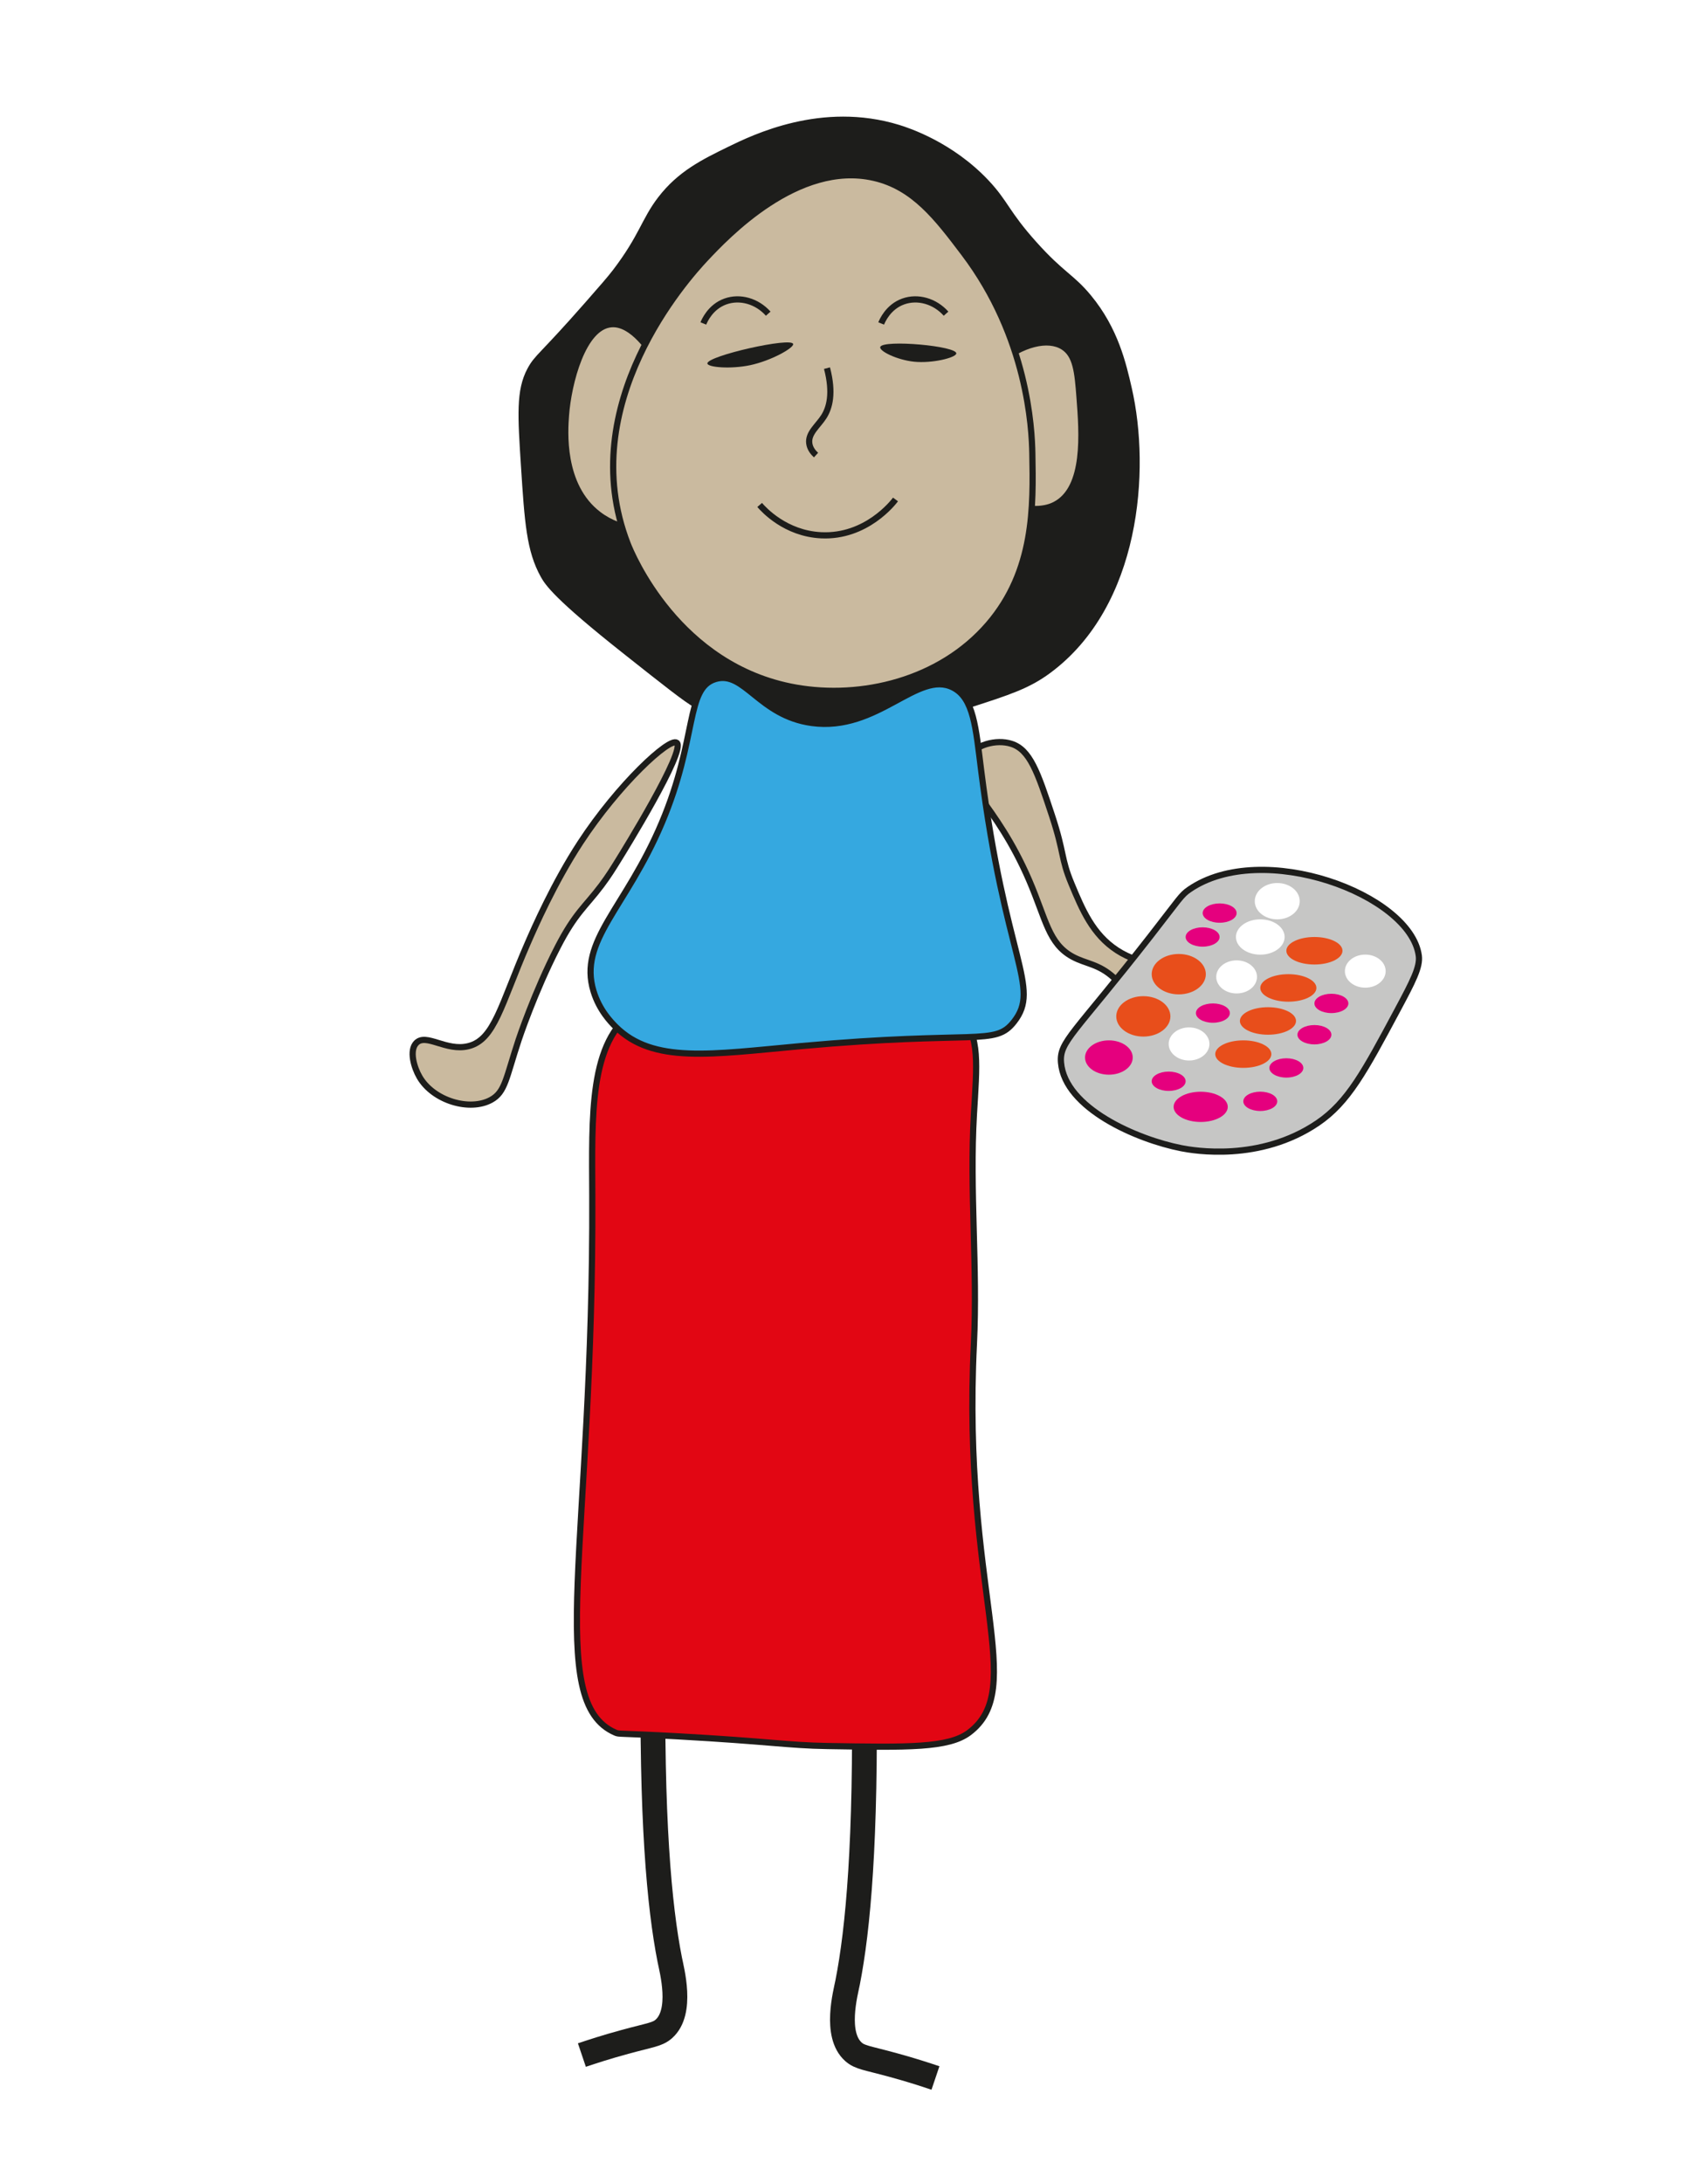<?xml version="1.0" encoding="utf-8"?>
<!-- Generator: Adobe Illustrator 23.0.2, SVG Export Plug-In . SVG Version: 6.00 Build 0)  -->
<svg version="1.1" xmlns="http://www.w3.org/2000/svg" xmlns:xlink="http://www.w3.org/1999/xlink" x="0px" y="0px"
	 viewBox="0 0 275.74 352.34" style="enable-background:new 0 0 275.74 352.34;" xml:space="preserve">
<style type="text/css">
	.st0{display:none;}
	.st1{display:inline;}
	.st2{fill:#FFFFFF;}
	.st3{fill:none;stroke:#1D1D1B;stroke-width:0.25;stroke-miterlimit:10;}
	.st4{fill:#CABA9F;stroke:#1D1D1B;stroke-width:0.25;stroke-miterlimit:10;}
	.st5{fill:#1D1D1B;stroke:#1D1D1B;stroke-width:0.25;stroke-miterlimit:10;}
	.st6{fill:#E20613;stroke:#1D1D1B;stroke-width:0.25;stroke-miterlimit:10;}
	.st7{fill:#35A8E0;stroke:#1D1D1B;stroke-width:0.25;stroke-miterlimit:10;}
	.st8{fill:#C6C6C5;stroke:#1D1D1B;stroke-width:0.25;stroke-miterlimit:10;}
	.st9{fill:#1D1D1B;}
	.st10{fill:#E5007E;}
	.st11{fill:#E84E1B;}
	.st12{display:inline;opacity:0.77;fill:#E1BF80;}
	.st13{display:inline;opacity:0.81;fill:#BBD5DE;}
	.st14{display:inline;opacity:0.85;fill:#E3F3C1;}
	.st15{display:inline;opacity:0.83;fill:#DDBDEE;}
	.st16{display:inline;opacity:0.73;fill:#A2CAA3;}
	.st17{display:inline;opacity:0.44;fill:#39B54A;stroke:#39B54A;stroke-width:8;stroke-miterlimit:10;}
	.st18{display:inline;fill:none;stroke:#0000FF;stroke-width:3;stroke-miterlimit:10;}
	.st19{display:inline;fill:none;}
	.st20{display:inline;fill:#CCCCCC;stroke:#CCCCCC;stroke-width:3;stroke-miterlimit:10;}
	.st21{display:inline;opacity:0.94;fill:#FFFF00;}
	.st22{display:inline;fill:#8CC63F;}
	.st23{fill:#63D0F7;}
	.st24{fill:#D9E021;}
	.st25{fill:#39B54A;}
	.st26{fill:#FFFF00;}
	.st27{fill:#8CC63F;}
	.st28{fill:#F4BE78;}
	.st29{display:inline;opacity:0.53;fill:#8CC63F;}
	.st30{display:inline;fill:#16905C;stroke:#009245;stroke-miterlimit:10;}
	.st31{display:inline;fill:#009245;stroke:#009245;stroke-miterlimit:10;}
	.st32{display:inline;fill:#168F54;stroke:#009245;stroke-miterlimit:10;}
	.st33{display:inline;opacity:0.99;fill:#FFFF00;}
	.st34{display:inline;fill:#A67C52;stroke:#A67C52;stroke-miterlimit:10;}
	.st35{fill:#A67C52;stroke:#A67C52;stroke-miterlimit:10;}
	.st36{fill:none;stroke:#FFFFFF;stroke-miterlimit:10;}
	.st37{fill:none;stroke:#FFFFFF;stroke-width:0.5;stroke-miterlimit:10;}
	.st38{fill:#80AD28;}
	.st39{fill:#67A32E;}
	.st40{display:inline;opacity:0.65;fill:#8CC63F;stroke:#8CC63F;stroke-miterlimit:10;}
	.st41{display:inline;opacity:0.69;}
	.st42{fill:#6FA62D;}
	.st43{fill:none;stroke:#DBDBDB;stroke-width:7;stroke-miterlimit:10;}
	.st44{display:inline;fill:none;stroke:#999999;stroke-width:7;stroke-miterlimit:10;}
	.st45{display:inline;fill:#F2F20A;stroke:#999999;stroke-width:7;stroke-miterlimit:10;}
	.st46{fill:none;stroke:#999999;stroke-width:7;stroke-miterlimit:10;}
	.st47{fill:none;stroke:#1A1A1A;stroke-width:7;stroke-miterlimit:10;}
	.st48{fill:none;stroke:#000000;stroke-width:7;stroke-miterlimit:10;}
	.st49{display:inline;fill:none;stroke:#FBB03B;stroke-width:3;stroke-miterlimit:10;}
	.st50{fill:none;stroke:#0000FF;stroke-width:7;stroke-miterlimit:10;}
	.st51{fill:#603813;}
	.st52{display:inline;fill:none;stroke:#0000FF;stroke-width:5;stroke-miterlimit:10;}
	.st53{fill:none;stroke:#0000FF;stroke-width:5;stroke-miterlimit:10;}
	.st54{display:inline;opacity:0.94;fill:#603813;}
	.st55{display:inline;fill:none;stroke:#F15A24;stroke-width:3;stroke-miterlimit:10;}
	.st56{fill:none;stroke:#FBB03B;stroke-width:3;stroke-miterlimit:10;}
	.st57{display:inline;fill:none;stroke:#D85C4C;stroke-width:6;stroke-miterlimit:10;}
	.st58{display:inline;fill:none;stroke:#40CCC8;stroke-width:6;stroke-miterlimit:10;}
	.st59{display:inline;fill:none;stroke:#1FC11F;stroke-width:6;stroke-miterlimit:10;}
	.st60{display:inline;fill:none;stroke:#1FC11F;stroke-width:4;stroke-miterlimit:10;}
	.st61{display:inline;fill:none;stroke:#9B5F10;stroke-width:6;stroke-miterlimit:10;}
	.st62{display:inline;opacity:0.47;}
	.st63{display:inline;opacity:0.45;}
	.st64{fill:#20FFFF;}
	.st65{fill:#52BE61;}
	.st66{fill:#5A3D2A;}
	.st67{fill:#928772;}
	.st68{fill:#C79924;}
	.st69{display:inline;fill:none;stroke:#000000;stroke-miterlimit:10;}
	.st70{display:inline;opacity:0.45;fill:none;stroke:#67200A;stroke-width:3;stroke-miterlimit:10;}
	.st71{display:inline;opacity:0.64;fill:none;stroke:#67200A;stroke-width:4;stroke-miterlimit:10;}
	.st72{display:inline;opacity:0.64;fill:none;stroke:#67200A;stroke-width:7;stroke-miterlimit:10;}
	.st73{display:inline;opacity:0.64;fill:none;stroke:#67200A;stroke-width:2;stroke-miterlimit:10;}
	.st74{display:inline;opacity:0.4;fill:#F2F2F2;}
	.st75{display:inline;opacity:0.39;fill:#F2F2F2;}
	.st76{display:inline;opacity:0.45;fill:#F2F2F2;stroke:#FFFFFF;stroke-width:3;stroke-miterlimit:10;}
	.st77{display:inline;opacity:0.45;fill:#F2F2F2;}
	.st78{display:inline;opacity:0.31;fill:#F2F2F2;}
	.st79{display:inline;opacity:0.48;fill:#F2F2F2;}
	.st80{display:inline;opacity:0.43;}
	.st81{fill:#F2F2F2;}
	.st82{fill:#217D47;}
	.st83{fill:#20A05D;}
	.st84{fill:#79CFD6;}
	.st85{fill:#C94248;}
	.st86{fill:#F8A13B;}
	.st87{display:inline;fill:none;stroke:#FFFF00;stroke-width:2;stroke-miterlimit:10;}
	.st88{display:inline;fill:none;stroke:#009245;stroke-width:3;stroke-miterlimit:10;}
	.st89{display:inline;fill:none;stroke:#000000;stroke-width:2;stroke-miterlimit:10;}
	.st90{display:inline;fill:none;stroke:#F4E12F;stroke-width:5;stroke-miterlimit:10;}
	.st91{fill:#F4E12F;stroke:#000000;stroke-width:2;stroke-miterlimit:10;}
	.st92{fill:#F4E12F;stroke:#000000;stroke-miterlimit:10;}
	.st93{display:inline;fill:none;stroke:#736357;stroke-width:0.75;stroke-miterlimit:10;}
	.st94{display:inline;fill:none;stroke:#736357;stroke-width:0.5;stroke-miterlimit:10;}
	.st95{fill:none;stroke:#F94B4B;stroke-width:9;stroke-miterlimit:10;}
	.st96{fill:none;stroke:#F94B4B;stroke-width:9;stroke-miterlimit:10;stroke-dasharray:1.017,1.017,1.017,1.017;}
	.st97{fill:none;stroke:#F94B4B;stroke-width:9;stroke-miterlimit:10;stroke-dasharray:5.068,5.068,5.068,5.068;}
	.st98{fill:none;stroke:#F94B4B;stroke-width:9;stroke-miterlimit:10;stroke-dasharray:5.068,5.068,5.068,5.068,5.068,5.068;}
	.st99{display:inline;fill:none;stroke:#FF0000;stroke-width:6;stroke-miterlimit:10;stroke-dasharray:5,5,5,5,5,5;}
	.st100{display:inline;fill:none;stroke:#F94B4B;stroke-width:9;stroke-miterlimit:10;stroke-dasharray:5,5,5,5,5,5;}
	.st101{display:inline;fill:none;stroke:#0000FF;stroke-miterlimit:10;}
	.st102{fill:#0000FF;}
	.st103{fill:#2121C1;}
	.st104{display:inline;fill:none;stroke:#0000FF;stroke-width:2;stroke-miterlimit:10;}
	.st105{display:inline;opacity:0.54;}
	.st106{display:inline;fill:none;stroke:#000000;stroke-width:0.25;stroke-miterlimit:10;}
	.st107{display:inline;fill:#EDB03B;stroke:#FBB03B;stroke-width:0.25;stroke-miterlimit:10;}
	.st108{display:inline;fill:#F0B03B;stroke:#FBB03B;stroke-width:0.25;stroke-miterlimit:10;}
	.st109{display:inline;fill:#EEB03B;stroke:#FBB03B;stroke-width:0.25;stroke-miterlimit:10;}
	.st110{display:inline;fill:#E8B03B;stroke:#FBB03B;stroke-width:0.25;stroke-miterlimit:10;}
	.st111{display:inline;fill:#E9B03B;stroke:#FBB03B;stroke-width:0.25;stroke-miterlimit:10;}
	.st112{display:inline;fill:#FBB03B;stroke:#FBB03B;stroke-width:0.25;stroke-miterlimit:10;}
	.st113{display:inline;fill:#EBB03B;stroke:#FBB03B;stroke-width:0.25;stroke-miterlimit:10;}
	.st114{display:inline;fill:#EAB03B;stroke:#FBB03B;stroke-width:0.25;stroke-miterlimit:10;}
	.st115{display:inline;fill:#F6B03B;stroke:#FBB03B;stroke-width:0.25;stroke-miterlimit:10;}
	.st116{display:inline;fill:#F2B03B;stroke:#FBB03B;stroke-width:0.25;stroke-miterlimit:10;}
	.st117{display:inline;fill:#F4B03B;stroke:#FBB03B;stroke-width:0.25;stroke-miterlimit:10;}
	.st118{display:inline;fill:none;stroke:#FCEE21;stroke-width:10;stroke-miterlimit:10;}
	.st119{display:inline;fill:none;stroke:#000000;stroke-width:8;stroke-miterlimit:10;}
	.st120{display:inline;fill:none;stroke:#736357;stroke-width:4;stroke-miterlimit:10;}
	.st121{display:inline;fill:none;stroke:#0000FF;stroke-width:8;stroke-miterlimit:10;}
	.st122{display:inline;fill:none;stroke:#0071BC;stroke-width:5;stroke-miterlimit:10;}
	.st123{display:inline;fill:none;stroke:#0071BC;stroke-width:5;stroke-miterlimit:10;stroke-dasharray:8,8;}
	.st124{display:inline;fill:none;stroke:#C1272D;stroke-width:2;stroke-miterlimit:10;}
	.st125{display:inline;fill:none;stroke:#FF0000;stroke-width:3;stroke-miterlimit:10;}
	.st126{display:inline;fill:none;stroke:#F92010;stroke-width:2;stroke-miterlimit:10;}
	.st127{display:inline;fill:none;stroke:#ED2207;stroke-width:5;stroke-miterlimit:10;}
	.st128{display:inline;fill:#EF220C;}
	.st129{fill:#26120B;}
	.st130{fill:#12491D;}
	.st131{fill:none;stroke:#FFFFFF;stroke-width:0.5;stroke-linecap:round;stroke-linejoin:round;stroke-miterlimit:10;}
	.st132{fill:#2E3192;}
	.st133{fill:url(#XMLID_2396_);}
	.st134{opacity:0.26;}
	.st135{fill:none;stroke:#FFFFFF;stroke-width:9;stroke-miterlimit:10;}
	.st136{fill:#FFFFFF;stroke:#FFFFFF;stroke-width:9;stroke-miterlimit:10;}
	.st137{fill:none;stroke:#000000;stroke-width:0.25;stroke-miterlimit:10;}
	.st138{fill:#FF8000;}
	.st139{fill:#80C41C;stroke:#000000;stroke-width:0.1;stroke-miterlimit:10;}
	.st140{fill:none;stroke:#FF8000;stroke-miterlimit:10;}
	.st141{fill:#8C6239;stroke:#42210B;stroke-width:0.25;stroke-miterlimit:10;}
	.st142{fill:#603813;stroke:#42210B;stroke-width:0.25;stroke-miterlimit:10;}
	.st143{fill:#C69C6D;}
	.st144{fill:#42210B;stroke:#42210B;stroke-width:0.25;stroke-miterlimit:10;}
	.st145{fill:#F7931E;}
	.st146{fill:#F15A24;}
	.st147{fill:#D4145A;}
	.st148{fill:#006837;}
	.st149{fill:#662D91;}
	.st150{fill:#ED1C24;}
	.st151{fill:#C1272D;}
	.st152{fill:#1B1464;}
	.st153{fill:#BEAC83;}
	.st154{fill:#C2000B;}
	.st155{fill:#C7B299;}
	.st156{opacity:0.32;}
	.st157{fill:#F5F5F5;}
	.st158{fill:#006837;stroke:#FFFFFF;stroke-width:0.5;stroke-miterlimit:10;}
	.st159{fill:none;stroke:#000000;stroke-width:6;stroke-miterlimit:10;}
	.st160{fill:none;stroke:#FFFFFF;stroke-width:8;stroke-linecap:round;stroke-linejoin:round;stroke-miterlimit:10;}
	.st161{opacity:0.72;}
	.st162{fill:#FFFF00;stroke:#000000;stroke-miterlimit:10;}
	.st163{fill:none;stroke:#4D4D4D;stroke-width:4;stroke-miterlimit:10;}
	.st164{fill:none;stroke:#110B79;stroke-width:5;stroke-miterlimit:10;}
	.st165{fill:none;stroke:#110B79;stroke-width:3;stroke-miterlimit:10;}
	.st166{fill:none;stroke:#2E58A6;stroke-width:2;stroke-miterlimit:10;}
	.st167{fill:#FEA812;stroke:#63300F;stroke-width:0.709;stroke-linecap:round;stroke-linejoin:round;stroke-miterlimit:10;}
	.st168{fill:#FCEE21;}
	.st169{fill:none;stroke:#000000;stroke-width:0.05;stroke-miterlimit:10;}
	.st170{fill:#F62700;}
	.st171{fill:none;stroke:#000000;stroke-width:0.5;stroke-miterlimit:10;}
	.st172{fill:#4D1F03;stroke:#000000;stroke-width:0.5;stroke-miterlimit:10;}
	.st173{fill:none;stroke:#FFFFFF;stroke-width:0.25;stroke-miterlimit:10;}
	.st174{fill:url(#XMLID_2397_);stroke:#000000;stroke-width:0.5;stroke-miterlimit:10;}
	.st175{fill:#8E2E0B;}
	.st176{fill:#2E58A6;}
	.st177{fill:#93583A;}
	.st178{fill:#C6B491;}
	.st179{fill:#534741;}
	.st180{fill:#FD1A16;}
	.st181{fill:#F2F91C;}
	.st182{fill:#6B1687;}
	.st183{fill:none;stroke:#000000;stroke-width:0.1;stroke-linecap:round;stroke-linejoin:round;}
	.st184{fill:#42210B;}
	.st185{fill:#237D26;}
	.st186{fill:#80C41C;}
	.st187{fill:#40A629;}
	.st188{fill:#009245;}
	.st189{fill:#BE894A;}
	.st190{fill:#4FA0CA;}
	.st191{fill:#F0047F;}
	.st192{fill:#F487BC;}
	.st193{fill:#FEA621;}
	.st194{fill:#63300F;}
	.st195{fill:#0B0146;}
	.st196{fill:none;stroke:#000000;stroke-width:0.25;stroke-linecap:round;stroke-linejoin:round;}
	.st197{fill:#4D1F03;stroke:#000000;stroke-width:0.25;stroke-linecap:round;stroke-linejoin:round;}
	.st198{fill:#333333;}
	.st199{fill:#1A1A1A;stroke:#000000;stroke-width:0.25;stroke-linecap:round;stroke-linejoin:round;}
	.st200{fill:#333333;stroke:#000000;stroke-width:0.25;stroke-linecap:round;stroke-linejoin:round;}
	.st201{fill:#C1272D;stroke:#000000;stroke-width:0.1;stroke-linecap:round;stroke-linejoin:round;}
	.st202{fill:#DD7808;}
	.st203{fill:none;stroke:#63300F;stroke-width:0.25;stroke-miterlimit:10;}
	.st204{fill:#40A629;stroke:#12491D;stroke-width:0.25;stroke-miterlimit:10;}
	.st205{fill:#12491D;stroke:#000000;stroke-width:0.25;stroke-miterlimit:10;}
	.st206{fill:#237D26;stroke:#000000;stroke-width:0.25;stroke-miterlimit:10;}
	.st207{fill:#40A629;stroke:#000000;stroke-width:0.25;stroke-miterlimit:10;}
	.st208{fill:#CCE70B;stroke:#000000;stroke-width:0.25;stroke-miterlimit:10;}
	.st209{fill-rule:evenodd;clip-rule:evenodd;fill:none;stroke:#FFFFFF;stroke-miterlimit:2.414;}
	
		.st210{fill-rule:evenodd;clip-rule:evenodd;fill:#111183;stroke:#FFFFFF;stroke-width:0.6;stroke-linecap:round;stroke-linejoin:round;stroke-miterlimit:10;}
	.st211{fill:#111183;}
	.st212{fill:#FFFFFF;stroke:#FFFFFF;stroke-miterlimit:10;}
	.st213{fill:#452F27;}
	.st214{fill:#F36F40;}
	.st215{fill:#207B50;}
	.st216{fill:#FFFFFF;stroke:#000000;stroke-width:2;stroke-miterlimit:10;}
	.st217{fill:none;}
	.st218{clip-path:url(#SVGID_10_);fill:#2E3192;}
	.st219{clip-path:url(#SVGID_10_);fill:#39B54A;}
	.st220{fill:none;stroke:#C1272D;stroke-width:3;stroke-miterlimit:10;}
	.st221{fill:url(#SVGID_11_);}
	.st222{clip-path:url(#SVGID_13_);}
	.st223{fill:none;stroke:#FFFF00;stroke-miterlimit:10;}
	.st224{fill:#FFFFFF;stroke:#FFFFFF;stroke-width:0.75;stroke-miterlimit:10;}
	.st225{fill:none;stroke:#FFFFFF;stroke-width:0.75;stroke-miterlimit:10;}
	.st226{fill:#4D1F03;}
	.st227{fill:url(#SVGID_20_);}
	.st228{fill:#D1D117;}
	.st229{fill:#7E4E24;stroke:#1D1D1B;stroke-width:0.25;stroke-miterlimit:10;}
	.st230{fill:#FFEC00;}
	.st231{fill:#7C411E;}
	.st232{fill:none;stroke:#000000;stroke-miterlimit:10;}
	.st233{fill:#2C5B20;}
	.st234{fill:none;stroke:#A0642F;stroke-width:0.25;stroke-miterlimit:10;}
	.st235{fill:#999999;}
	.st236{fill:#008D36;}
	.st237{fill:#93C01F;}
	.st238{fill:#683B11;}
	.st239{fill:#FCEA0D;}
	.st240{fill:#ECECEC;}
	.st241{fill:#F29100;}
	.st242{fill:#81358A;}
	.st243{fill:#BD1622;}
	.st244{fill:#006633;}
	.st245{fill:#925F36;}
	.st246{fill:#422918;}
	.st247{fill:#FE330A;}
	.st248{stroke:#000000;stroke-width:0.25;stroke-linecap:round;stroke-linejoin:round;}
	.st249{fill:none;stroke:#000000;stroke-width:0.27;stroke-linecap:round;stroke-linejoin:round;}
	.st250{fill:#63300F;stroke:#000000;stroke-width:0.25;stroke-linecap:round;stroke-linejoin:round;}
	.st251{fill:#4A007D;}
	.st252{stroke:#000000;stroke-width:0.25;stroke-miterlimit:10;}
	.st253{fill:#63300F;stroke:#000000;stroke-width:0.25;stroke-miterlimit:10;}
	.st254{fill:#BE894A;stroke:#000000;stroke-width:0.25;stroke-miterlimit:10;}
	.st255{fill:#FFFF00;stroke:#000000;stroke-width:0.25;stroke-miterlimit:10;}
	.st256{fill:#26120B;stroke:#000000;stroke-width:0.25;stroke-miterlimit:10;}
	.st257{fill:#F0047F;stroke:#000000;stroke-width:0.25;stroke-miterlimit:10;}
	.st258{fill:#A0642F;stroke:#000000;stroke-width:0.1;stroke-miterlimit:10;}
	.st259{stroke:#000000;stroke-width:0.1;stroke-miterlimit:10;}
	.st260{fill:#BEAC83;stroke:#000000;stroke-width:0.1;stroke-miterlimit:10;}
	.st261{fill:#63300F;stroke:#000000;stroke-width:0.1;stroke-miterlimit:10;}
	.st262{fill:none;stroke:#000000;stroke-width:0.1;stroke-miterlimit:10;}
	.st263{fill:#237D26;stroke:#000000;stroke-width:0.1;stroke-miterlimit:10;}
	.st264{fill:#F8B133;}
	.st265{fill:#CABA9F;}
	.st266{fill:#E20613;}
	.st267{fill:none;stroke:#1D1D1B;stroke-width:0.5;stroke-miterlimit:10;}
	.st268{fill:#BEAC83;stroke:#000000;stroke-width:0.25;stroke-miterlimit:10;}
	.st269{fill:#808080;}
	.st270{fill:#7C411E;stroke:#000000;stroke-width:0.25;stroke-miterlimit:10;}
	.st271{fill:#FF8000;stroke:#000000;stroke-width:0.25;stroke-miterlimit:10;}
	.st272{fill:none;stroke:#237D26;stroke-width:0.25;stroke-miterlimit:10;}
	.st273{fill:#00FFFF;}
	.st274{fill:#F0047F;stroke:#FFFFFF;stroke-width:0.25;stroke-miterlimit:10;}
	.st275{fill:#82027E;stroke:#FFFFFF;stroke-width:0.25;stroke-miterlimit:10;}
	.st276{fill:#808080;stroke:#000000;stroke-width:0.25;stroke-miterlimit:10;}
	.st277{fill:#ED1E79;}
	.st278{fill:#93278F;}
	.st279{fill:#42210B;stroke:#000000;stroke-width:0.25;stroke-miterlimit:10;}
	.st280{fill:#603813;stroke:#42210B;stroke-miterlimit:10;}
	.st281{opacity:0.48;fill:#F2F2F2;}
	.st282{fill:#FBB03B;}
	.st283{fill:#F4136B;}
	.st284{fill:#80C41C;stroke:#000000;stroke-width:0.5;stroke-miterlimit:10;}
	.st285{fill:#4D1F03;stroke:#000000;stroke-miterlimit:10;}
	.st286{fill:url(#XMLID_2453_);stroke:#000000;stroke-width:0.5;stroke-miterlimit:10;}
	.st287{fill:none;stroke:#A0642F;stroke-miterlimit:10;}
	.st288{fill:none;stroke:#FFFFFF;stroke-width:2;stroke-miterlimit:10;}
	.st289{fill:#BE894A;stroke:#26120B;stroke-width:0.25;stroke-miterlimit:10;}
	.st290{fill:none;stroke:#26120B;stroke-width:0.5;stroke-miterlimit:10;}
	.st291{fill:#4D1F03;stroke:#000000;stroke-width:0.5;stroke-linecap:round;stroke-linejoin:round;}
	.st292{fill:none;stroke:#000000;stroke-width:0.5;stroke-linecap:round;stroke-linejoin:round;}
	.st293{stroke:#000000;stroke-width:0.5;stroke-linecap:round;stroke-linejoin:round;}
	.st294{fill:#63300F;stroke:#000000;stroke-width:0.5;stroke-linecap:round;stroke-linejoin:round;}
	.st295{stroke:#000000;stroke-width:0.75;stroke-miterlimit:10;}
	.st296{fill:#63300F;stroke:#000000;stroke-width:0.75;stroke-miterlimit:10;}
	.st297{fill:#BE894A;stroke:#000000;stroke-width:0.75;stroke-miterlimit:10;}
	.st298{fill:#FFFF00;stroke:#000000;stroke-width:0.75;stroke-miterlimit:10;}
	.st299{fill:#26120B;stroke:#000000;stroke-width:0.75;stroke-miterlimit:10;}
	.st300{fill:none;stroke:#000000;stroke-width:0.75;stroke-miterlimit:10;}
	.st301{fill:#F0047F;stroke:#000000;stroke-width:0.75;stroke-miterlimit:10;}
	.st302{fill:#A0642F;stroke:#000000;stroke-width:0.75;stroke-miterlimit:10;}
	.st303{fill:#BEAC83;stroke:#000000;stroke-width:0.75;stroke-miterlimit:10;}
	.st304{fill:#237D26;stroke:#000000;stroke-width:0.75;stroke-miterlimit:10;}
	.st305{fill:none;stroke:#000000;stroke-linecap:round;stroke-linejoin:round;}
	.st306{fill:#4D1F03;stroke:#000000;stroke-linecap:round;stroke-linejoin:round;}
	.st307{fill:#1A1A1A;stroke:#000000;stroke-linecap:round;stroke-linejoin:round;}
	.st308{fill:#333333;stroke:#000000;stroke-linecap:round;stroke-linejoin:round;}
	.st309{fill:#C1272D;stroke:#000000;stroke-linecap:round;stroke-linejoin:round;}
	.st310{fill:#7E4E24;stroke:#1D1D1B;stroke-width:0.75;stroke-miterlimit:10;}
	.st311{fill:none;stroke:#1D1D1B;stroke-width:0.75;stroke-miterlimit:10;}
	.st312{fill:none;stroke:#1D1D1B;stroke-width:4;stroke-miterlimit:10;}
	.st313{fill:#CABA9F;stroke:#1D1D1B;stroke-miterlimit:10;}
	.st314{fill:#1D1D1B;stroke:#1D1D1B;stroke-miterlimit:10;}
	.st315{fill:#E20613;stroke:#1D1D1B;stroke-miterlimit:10;}
	.st316{fill:#35A8E0;stroke:#1D1D1B;stroke-miterlimit:10;}
	.st317{fill:#C6C6C5;stroke:#1D1D1B;stroke-miterlimit:10;}
	.st318{fill:none;stroke:#1D1D1B;stroke-miterlimit:10;}
	.st319{fill:none;stroke:#000000;stroke-width:2;stroke-miterlimit:10;}
	.st320{fill:#808080;stroke:#000000;stroke-width:2;stroke-miterlimit:10;}
	.st321{fill:#42210B;stroke:#000000;stroke-miterlimit:10;}
	.st322{fill:#BE894A;stroke:#26120B;stroke-miterlimit:10;}
	.st323{fill:none;stroke:#26120B;stroke-width:3;stroke-miterlimit:10;}
	.st324{fill:url(#SVGID_23_);}
	.st325{filter:url(#Adobe_OpacityMaskFilter);}
	.st326{mask:url(#SVGID_24_);}
	.st327{fill:#390D81;}
	.st328{fill:#1D0134;}
	.st329{fill:#006837;stroke:#000000;stroke-width:0.25;stroke-miterlimit:10;}
	.st330{fill:#754C24;}
	.st331{fill:none;stroke:#000000;stroke-width:0.08;stroke-miterlimit:10;}
	.st332{fill:#80C41C;stroke:#000000;stroke-width:0.05;stroke-miterlimit:10;}
	.st333{fill:#916F5D;}
	.st334{fill:#40A629;stroke:#000000;stroke-width:0.05;stroke-miterlimit:10;}
	.st335{fill:#E0013F;stroke:#000000;stroke-width:0.05;stroke-miterlimit:10;}
	.st336{fill:#93014A;stroke:#000000;stroke-width:0.05;stroke-miterlimit:10;}
	.st337{fill:#237D26;stroke:#000000;stroke-width:0.05;stroke-miterlimit:10;}
	.st338{fill:#298333;}
	.st339{fill:#154D22;}
	.st340{fill:#250F09;}
	.st341{fill:#615153;}
	.st342{fill:url(#SVGID_25_);}
	.st343{fill:url(#XMLID_2458_);stroke:#000000;stroke-width:0.25;stroke-miterlimit:10;}
	.st344{fill:none;stroke:#26120B;stroke-width:0.25;stroke-miterlimit:10;}
	.st345{fill:url(#SVGID_26_);}
	.st346{fill:url(#XMLID_2463_);stroke:#000000;stroke-width:0.25;stroke-miterlimit:10;}
	.st347{fill:url(#SVGID_27_);}
	.st348{fill:url(#XMLID_2519_);stroke:#000000;stroke-width:0.25;stroke-miterlimit:10;}
	.st349{fill:url(#SVGID_28_);}
	.st350{fill:url(#XMLID_21018_);stroke:#000000;stroke-width:0.25;stroke-miterlimit:10;}
	.st351{fill:url(#SVGID_29_);}
	.st352{fill:url(#XMLID_21019_);stroke:#000000;stroke-width:0.25;stroke-miterlimit:10;}
	.st353{fill:url(#SVGID_30_);}
	.st354{fill:url(#XMLID_21020_);stroke:#000000;stroke-width:0.25;stroke-miterlimit:10;}
	.st355{fill:url(#SVGID_31_);}
	.st356{fill:url(#XMLID_21021_);stroke:#000000;stroke-width:0.25;stroke-miterlimit:10;}
	.st357{fill:#5F9931;}
	.st358{fill:#13007C;}
	.st359{fill:url(#SVGID_32_);}
	.st360{fill:url(#SVGID_33_);}
	.st361{fill:#1A1A1A;}
	.st362{fill:url(#SVGID_34_);}
	.st363{fill:#C4C4C4;}
	.st364{fill:#BE894A;stroke:#C4C4C4;stroke-width:0.1;stroke-miterlimit:10;}
	.st365{fill:none;stroke:#C4C4C4;stroke-width:0.1;stroke-miterlimit:10;}
	.st366{fill:#A0642F;}
	.st367{fill:#40A629;stroke:#000000;stroke-width:0.1;stroke-miterlimit:10;}
	.st368{fill:#604B3B;}
	.st369{fill:#FFFFFF;stroke:#000000;stroke-width:0.25;stroke-miterlimit:10;}
	.st370{fill:#BEAC83;stroke:#000000;stroke-width:0.01;stroke-miterlimit:10;}
	.st371{fill:#1B3F26;}
	.st372{fill:#12491D;stroke:#000000;stroke-width:0.1;stroke-miterlimit:10;}
	.st373{fill:#008837;stroke:#000000;stroke-width:0.1;stroke-miterlimit:10;}
	.st374{fill:#41AA54;}
	.st375{fill:#F2F91C;stroke:#000000;stroke-width:0.1;stroke-miterlimit:10;}
	.st376{fill:#BEAC83;stroke:#000000;stroke-width:0.09;stroke-miterlimit:10;}
	.st377{fill:#CCE70B;}
	.st378{fill:none;stroke:#000000;stroke-width:0.09;stroke-miterlimit:10;}
	.st379{fill:url(#SVGID_35_);}
	.st380{fill:#110B79;}
	.st381{fill:url(#SVGID_36_);}
	.st382{fill:url(#SVGID_37_);}
	.st383{fill:#110B79;stroke:#000000;stroke-width:0.25;stroke-miterlimit:10;}
	.st384{fill:#ED1C24;stroke:#000000;stroke-width:0.25;stroke-miterlimit:10;}
	.st385{fill:url(#XMLID_21022_);stroke:#000000;stroke-width:0.25;stroke-linecap:round;stroke-linejoin:round;}
	.st386{opacity:0.59;}
	.st387{fill:#4D4D4D;stroke:#26120B;stroke-width:0.25;stroke-linecap:round;stroke-linejoin:round;}
	.st388{fill:#F34C31;}
	.st389{fill:none;stroke:#26120B;stroke-width:0.25;stroke-linecap:round;stroke-linejoin:round;}
	.st390{fill:#BE894A;stroke:#000000;stroke-width:0.1;stroke-miterlimit:10;}
	.st391{fill:#FEA621;stroke:#000000;stroke-width:0.1;stroke-miterlimit:10;}
	.st392{fill:#FF8000;stroke:#000000;stroke-width:0.1;stroke-miterlimit:10;}
	.st393{fill:url(#XMLID_21023_);stroke:#000000;stroke-width:0.1;stroke-miterlimit:10;}
	.st394{fill:url(#XMLID_21024_);stroke:#000000;stroke-width:0.1;stroke-miterlimit:10;}
	.st395{fill:url(#XMLID_21025_);stroke:#000000;stroke-width:0.1;stroke-miterlimit:10;}
	.st396{fill:url(#XMLID_21026_);stroke:#000000;stroke-width:0.1;stroke-miterlimit:10;}
	.st397{fill:url(#XMLID_21027_);stroke:#000000;stroke-width:0.1;stroke-miterlimit:10;}
	.st398{fill:url(#XMLID_21028_);stroke:#000000;stroke-width:0.1;stroke-miterlimit:10;}
	.st399{fill:#12491D;stroke:#000000;stroke-width:0.15;stroke-miterlimit:10;}
	.st400{fill:#E9E923;stroke:#000000;stroke-width:0.15;stroke-miterlimit:10;}
	.st401{fill:#F2F91C;stroke:#000000;stroke-width:0.15;stroke-miterlimit:10;}
	.st402{fill:#FFFF00;stroke:#000000;stroke-width:0.15;stroke-miterlimit:10;}
	.st403{fill:#26120B;stroke:#000000;stroke-width:0.15;stroke-miterlimit:10;}
	.st404{fill:#40A629;stroke:#000000;stroke-width:0.15;stroke-miterlimit:10;}
	.st405{fill:#237D26;stroke:#000000;stroke-width:0.15;stroke-miterlimit:10;}
	.st406{fill:#E0013F;stroke:#000000;stroke-width:0.1;stroke-miterlimit:10;}
	.st407{fill:#93014A;}
	.st408{fill:none;stroke:#FFFFFF;stroke-width:0.1;stroke-miterlimit:10;}
	.st409{fill:#603813;stroke:#000000;stroke-width:0.1;stroke-miterlimit:10;}
	.st410{fill:#63300F;stroke:#26120B;stroke-width:0.25;stroke-miterlimit:10;}
	.st411{fill:#4D4D4D;stroke:#4D4D4D;stroke-width:0.25;stroke-miterlimit:10;}
	.st412{fill:#010102;}
	.st413{fill:#734421;}
	.st414{fill:#431D08;}
	.st415{fill:#926036;}
	.st416{fill:#7C411E;stroke:#000000;stroke-width:0.1;stroke-miterlimit:10;}
	.st417{fill:#531B1E;}
	.st418{fill:#916F5D;stroke:#000000;stroke-width:0.1;stroke-miterlimit:10;}
	.st419{fill:#4D4D4D;stroke:#000000;stroke-width:0.1;stroke-miterlimit:10;}
	.st420{fill:#0F3212;}
	.st421{fill:#597816;}
	.st422{fill:none;stroke:#364B11;stroke-width:0.25;stroke-miterlimit:10;}
	.st423{fill:#4E6C16;}
	.st424{fill:#45731A;}
	.st425{fill:#547417;}
	.st426{fill:#486B17;}
	.st427{fill:#30651B;}
	.st428{fill:#3C5814;}
	.st429{fill:#26360D;}
	.st430{fill:#486B17;stroke:#80C41C;stroke-miterlimit:10;}
	.st431{fill:url(#XMLID_21029_);stroke:#000000;stroke-width:0.2;stroke-miterlimit:10;}
	.st432{fill:#808080;stroke:#000000;stroke-width:0.2;stroke-miterlimit:10;}
	.st433{fill:#666666;stroke:#000000;stroke-width:0.2;stroke-miterlimit:10;}
	.st434{fill:#4D4D4D;stroke:#000000;stroke-width:0.2;stroke-miterlimit:10;}
	.st435{fill:#999999;stroke:#000000;stroke-width:0.2;stroke-miterlimit:10;}
	.st436{opacity:0.48;}
	.st437{fill:#17208B;}
	.st438{fill:#333333;stroke:#000000;stroke-width:0.1;stroke-miterlimit:10;}
	.st439{fill:#6B1687;stroke:#000000;stroke-width:0.1;stroke-miterlimit:10;}
	.st440{fill:url(#XMLID_21030_);stroke:#000000;stroke-width:0.25;stroke-miterlimit:10;}
	.st441{fill:#452F27;stroke:#000000;stroke-width:0.25;stroke-miterlimit:10;}
	.st442{opacity:0.42;}
	.st443{opacity:0.42;fill:none;stroke:#FFFFFF;stroke-width:0.25;stroke-miterlimit:10;}
	.st444{fill:#1A5A1E;}
	.st445{fill:url(#SVGID_38_);}
	.st446{fill:#B9854F;}
	.st447{fill:url(#SVGID_39_);}
	.st448{fill:url(#SVGID_40_);}
	.st449{fill:#FEA621;stroke:#000000;stroke-width:0.25;stroke-miterlimit:10;}
	.st450{fill:#666666;stroke:#000000;stroke-width:0.25;stroke-miterlimit:10;}
	.st451{opacity:0.8;fill:#4FA0CA;stroke:#000000;stroke-width:0.25;stroke-miterlimit:10;}
	.st452{fill:#4D1F03;stroke:#4D1F03;stroke-width:0.1;stroke-miterlimit:10;}
	.st453{fill:#666666;}
	.st454{opacity:0.5;fill:#4FA0CA;stroke:#000000;stroke-width:0.25;stroke-miterlimit:10;}
	.st455{opacity:0.39;fill:#4FA0CA;stroke:#000000;stroke-width:0.25;stroke-miterlimit:10;}
	.st456{opacity:0.5;fill:none;stroke:#000000;stroke-width:0.25;stroke-miterlimit:10;}
	.st457{fill:#FFFFFF;stroke:#000000;stroke-width:0.1;stroke-miterlimit:10;}
	.st458{fill:#666666;stroke:#000000;stroke-width:0.1;stroke-miterlimit:10;}
	.st459{fill:#FF0000;}
	.st460{fill:none;stroke:#000000;stroke-width:0.2;stroke-miterlimit:10;}
	.st461{fill:#FFFFFF;stroke:#000000;stroke-width:0.2;stroke-miterlimit:10;}
	.st462{fill:#63300F;stroke:#000000;stroke-width:0.2;stroke-miterlimit:10;}
	.st463{fill:#686461;}
	.st464{fill:#343031;}
	.st465{fill:#4D4D4D;}
	.st466{fill:#412312;}
	.st467{fill:#0971B7;}
	.st468{fill:#009145;}
	.st469{fill:#47AD4C;}
	.st470{fill:#F29222;}
	.st471{fill:#DDDB00;}
	.st472{fill:#E97BAB;}
	.st473{fill:#008D36;stroke:#006633;stroke-width:0.25;stroke-miterlimit:10;}
	.st474{fill:#422918;stroke:#1D1D1B;stroke-width:0.25;stroke-miterlimit:10;}
	.st475{fill:#925F36;stroke:#1D1D1B;stroke-width:0.25;stroke-miterlimit:10;}
	.st476{fill:#FFFFFF;stroke:#1D1D1B;stroke-width:0.25;stroke-miterlimit:10;}
	.st477{fill:#B17F49;}
	.st478{fill:#7F8080;}
	.st479{fill:#4E4D4D;}
	.st480{fill:#6F6F6E;}
	.st481{fill:url(#SVGID_41_);}
	.st482{fill:url(#SVGID_42_);}
	.st483{fill:#C99D66;}
	.st484{fill:#7E4E24;}
	.st485{fill:url(#SVGID_43_);}
	.st486{fill:url(#SVGID_44_);}
	.st487{fill:url(#SVGID_45_);}
	.st488{fill:url(#SVGID_46_);}
	.st489{fill:#634E42;}
	.st490{fill:#B3B3B3;}
	.st491{fill:none;stroke:#422918;stroke-width:0.25;stroke-miterlimit:10;}
	.st492{fill:none;stroke:#1D1D1B;stroke-width:0.1;stroke-miterlimit:10;}
	.st493{fill:#1D1D1B;stroke:#1D1D1B;stroke-width:0.1;stroke-miterlimit:10;}
	.st494{fill:#C1272D;stroke:#FFFFFF;stroke-width:0.25;stroke-miterlimit:10;}
	.st495{fill:#ED1C24;stroke:#FFFFFF;stroke-width:0.25;stroke-miterlimit:10;}
	.st496{fill:#F7931E;stroke:#FFFFFF;stroke-width:0.25;stroke-miterlimit:10;}
	.st497{fill:#D17C10;}
	.st498{fill:#E5332A;}
	.st499{fill:#014C26;}
	.st500{fill:#81171E;}
	.st501{fill:#231F20;}
	.st502{fill:#58595B;}
	.st503{fill:#C1B49A;}
	.st504{fill:url(#SVGID_47_);}
	.st505{fill:url(#SVGID_48_);}
	.st506{fill:url(#SVGID_49_);}
	.st507{fill:url(#SVGID_50_);}
	.st508{fill:#8C6239;}
	.st509{fill:#9C9B9B;stroke:#1D1D1B;stroke-width:0.1;stroke-miterlimit:10;}
	.st510{fill:#39A935;stroke:#1D1D1B;stroke-width:0.1;stroke-miterlimit:10;}
	.st511{fill:#FFEC00;stroke:#1D1D1B;stroke-width:0.1;stroke-miterlimit:10;}
	.st512{fill:none;stroke:#DDDB00;stroke-width:0.1;stroke-miterlimit:10;}
	.st513{fill:none;stroke:#E20613;stroke-width:0.1;stroke-miterlimit:10;}
	.st514{fill:#39A935;stroke:#1D1D1B;stroke-width:0.25;stroke-miterlimit:10;}
	.st515{fill:#FFEC00;stroke:#1D1D1B;stroke-width:0.25;stroke-miterlimit:10;}
	.st516{fill:#006633;stroke:#1D1D1B;stroke-width:0.25;stroke-miterlimit:10;}
	.st517{fill:#B17F49;stroke:#1D1D1B;stroke-width:0.25;stroke-miterlimit:10;}
	.st518{fill:#FCEA0D;stroke:#1D1D1B;stroke-width:0.25;stroke-miterlimit:10;}
	.st519{fill:#93C01F;stroke:#1D1D1B;stroke-width:0.25;stroke-miterlimit:10;}
	.st520{fill:url(#XMLID_21031_);stroke:#1D1D1B;stroke-width:0.5;stroke-miterlimit:10;}
	.st521{fill:#3D3D3D;}
	.st522{fill:#F84F10;}
	.st523{fill:#575756;}
	.st524{fill:#F29100;stroke:#1D1D1B;stroke-width:0.25;stroke-miterlimit:10;}
	.st525{fill:#E84E1B;stroke:#1D1D1B;stroke-width:0.25;stroke-miterlimit:10;}
	.st526{fill:#E34846;stroke:#1D1D1B;stroke-width:0.25;stroke-miterlimit:10;}
	.st527{fill:#575756;stroke:#1D1D1B;stroke-width:0.25;stroke-miterlimit:10;}
	.st528{fill:#6F6F6E;stroke:#1D1D1B;stroke-width:0.25;stroke-miterlimit:10;}
	.st529{fill:#634E42;stroke:#1D1D1B;stroke-width:0.25;stroke-miterlimit:10;}
	.st530{fill:#C99D66;stroke:#1D1D1B;stroke-width:0.25;stroke-miterlimit:10;}
	.st531{fill:#E5332A;stroke:#1D1D1B;stroke-width:0.25;stroke-miterlimit:10;}
	.st532{fill:#A3897A;stroke:#1D1D1B;stroke-width:0.25;stroke-miterlimit:10;}
	.st533{fill:#868686;stroke:#1D1D1B;stroke-width:0.25;stroke-miterlimit:10;}
	.st534{fill:#868686;}
	.st535{fill:#7A6A58;}
	.st536{fill:#37B34A;}
	.st537{fill:#006838;}
	.st538{fill:#009345;}
	.st539{fill:#006838;stroke:#009345;stroke-miterlimit:10;}
	.st540{fill:url(#SVGID_51_);}
	.st541{fill:url(#XMLID_21032_);stroke:#000000;stroke-width:0.25;stroke-miterlimit:10;}
	.st542{fill:#FEA327;}
	.st543{fill:#FE4113;}
	.st544{fill:#FE8012;}
	.st545{fill:#7AC235;}
	.st546{fill:#791385;}
	.st547{fill:#EEF72B;}
	.st548{fill:#4D1F03;stroke:#000000;stroke-width:0.25;stroke-miterlimit:10;}
	.st549{fill:url(#XMLID_21033_);stroke:#000000;stroke-width:0.25;stroke-miterlimit:10;}
	.st550{fill:url(#XMLID_21034_);stroke:#000000;stroke-width:0.25;stroke-miterlimit:10;}
	.st551{fill:url(#XMLID_21035_);stroke:#000000;stroke-width:0.25;stroke-miterlimit:10;}
	.st552{opacity:0.76;fill:#FFFFFF;}
	.st553{fill:#12491D;stroke:#000000;stroke-width:0.09;stroke-miterlimit:10;}
	.st554{fill:#237D26;stroke:#000000;stroke-width:0.09;stroke-miterlimit:10;}
	.st555{fill:#40A629;stroke:#000000;stroke-width:0.09;stroke-miterlimit:10;}
	.st556{fill:#CCE70B;stroke:#000000;stroke-width:0.2;stroke-miterlimit:10;}
	.st557{opacity:0.71;fill:#FFFFFF;}
	.st558{fill:#63300F;stroke:#000000;stroke-width:0.09;stroke-miterlimit:10;}
	.st559{fill:#F0047F;stroke:#000000;stroke-width:0.09;stroke-miterlimit:10;}
	.st560{fill:#7C411E;stroke:#000000;stroke-width:0.09;stroke-miterlimit:10;}
	.st561{fill:#FF8000;stroke:#000000;stroke-width:0.09;stroke-miterlimit:10;}
	.st562{fill:none;stroke:#237D26;stroke-width:0.09;stroke-miterlimit:10;}
	.st563{fill:#FFFF00;stroke:#000000;stroke-width:0.09;stroke-miterlimit:10;}
	.st564{fill:#F0047F;stroke:#FFFFFF;stroke-width:0.09;stroke-miterlimit:10;}
	.st565{fill:#82027E;stroke:#FFFFFF;stroke-width:0.09;stroke-miterlimit:10;}
	.st566{fill:#999999;stroke:#FFFFFF;stroke-width:0.9;stroke-linecap:round;stroke-linejoin:round;stroke-miterlimit:10;}
	.st567{fill:#F7931E;stroke:#FFFFFF;stroke-width:0.5;stroke-miterlimit:10;}
	.st568{fill:none;stroke:#000000;stroke-width:0.15;stroke-miterlimit:10;}
	.st569{fill:none;stroke:#999999;stroke-width:0.15;stroke-miterlimit:10;}
	.st570{display:inline;fill:url(#SVGID_52_);}
	.st571{display:inline;fill:url(#SVGID_53_);}
	.st572{display:inline;fill:url(#SVGID_54_);}
	.st573{display:inline;stroke:#FFFFFF;stroke-width:0.5;stroke-miterlimit:10;}
	.st574{display:inline;fill:none;stroke:#FBB03B;stroke-width:0.25;stroke-miterlimit:10;}
	.st575{display:inline;fill:#ECB03B;stroke:#FBB03B;stroke-width:0.25;stroke-miterlimit:10;}
	.st576{fill-rule:evenodd;clip-rule:evenodd;fill:none;stroke:#FFFFFF;stroke-width:0.5;stroke-miterlimit:2.414;}
	
		.st577{fill-rule:evenodd;clip-rule:evenodd;fill:#111183;stroke:#FFFFFF;stroke-width:0.5;stroke-linecap:round;stroke-linejoin:round;stroke-miterlimit:10;}
	.st578{fill:#FFFFFF;stroke:#FFFFFF;stroke-width:0.5;stroke-miterlimit:10;}
	.st579{fill:#006837;stroke:#FFFFFF;stroke-miterlimit:10;}
</style>
<g id="Layer_1" class="st0">
	<g id="Layer_2" class="st1">
	</g>
</g>
<g id="FONDO">
</g>
<g id="Capa_48" class="st0">
</g>
<g id="Layer_7" class="st0">
</g>
<g id="Layer_11" class="st0">
</g>
<g id="Layer_17" class="st0">
</g>
<g id="CUENCAS" class="st0">
</g>
<g id="CORREDOR_VERDE" class="st0">
</g>
<g id="CORREDOR_PASTO" class="st0">
</g>
<g id="LIMITE_copia" class="st0">
</g>
<g id="Microregiones_colores" class="st0">
</g>
<g id="LIMITE" class="st0">
</g>
<g id="BOSQUE" class="st0">
</g>
<g id="casco" class="st0">
</g>
<g id="CAFE" class="st0">
</g>
<g id="NODOS_ECOLOGICOS" class="st0">
</g>
<g id="limite_afuera" class="st0">
</g>
<g id="Layer_5" class="st0">
</g>
<g id="MICROREGIONES" class="st0">
</g>
<g id="CALLES" class="st0">
</g>
<g id="RUTAS_TURIMO" class="st0">
</g>
<g id="EJES" class="st0">
</g>
<g id="nombres_ejes" class="st0">
</g>
<g id="Layer_9" class="st0">
</g>
<g id="zonas" class="st0">
</g>
<g id="NODOS_BIOCULTURALES" class="st0">
</g>
<g id="EJES_TURIST" class="st0">
</g>
<g id="sistema_vial" class="st0">
</g>
<g id="limites_municipales" class="st0">
</g>
<g id="rios" class="st0">
</g>
<g id="topografia" class="st0">
</g>
<g id="turismo_plan" class="st0">
</g>
<g id="_x31_2_zonas" class="st0">
</g>
<g id="CUADRICULA" class="st0">
</g>
<g id="MUNICIPIOS_VECINOS" class="st0">
</g>
<g id="nucleos__urbanos" class="st0">
</g>
<g id="LEYENDA" class="st0">
</g>
<g id="calle" class="st0">
</g>
<g id="Puntos" class="st0">
</g>
<g id="Sitios_Arqueológicos" class="st0">
</g>
<g id="Sitios_Naturales" class="st0">
</g>
<g id="CAJA_DE_LEYENDAS">
	<g id="XMLID_20468_">
		<path class="st2" d="M82.29,179.35c-0.9,0.81-3.82,3.46-7.67,3.32c-3.8-0.14-6.41-2.91-10.1-6.84c-1.66-1.76-2.38-2.94-2.64-4.4
			c-0.09-0.53-0.46-3.01,1.17-5.14c1.33-1.73,3.19-2.2,3.82-2.35c3.3-0.78,5.09,1.19,7.05,1.17c5.18-0.04,6.81-13.92,13.65-27.31
			c7.68-15.01,16.34-18.48,14.24-24.37c-1.94-5.45-9.81-3.75-16.77-12.52c-2.88-3.63-3.91-6.91-5.84-13.02
			c-2.66-8.46-5.13-16.3-3.23-24.67c0.57-2.51,1.71-5.85,14.98-21.14c9.79-11.29,14.69-16.93,17.91-19.09
			c2.34-1.56,20-13.37,36.42-7.66c3.84,1.34,9.99,5.6,22.3,14.12c4.34,3,6.51,4.51,7.34,5.29c9.23,8.68,10.72,20.89,12.04,31.71
			c0.82,6.74,1.91,13.73,0.64,20.48c-0.79,4.19-2.79,7.98-4.94,11.61c-2.1,3.55-3.72,7.46-6.02,10.87c-1.54,2.29-3.61,4.3-6.17,5.34
			c-1.21,0.49-2.66,0.87-3.24,2.04c-0.61,1.23,0.53,2.63,1.62,4.51c1.4,2.41,2.16,5.13,3.28,7.69c2.1,4.78,1.83,5.11,3.84,9.98
			c2.89,7.03,4.33,10.6,6,10.83c4.07,0.57,5.02-8.68,12.88-12.55c6.14-3.02,12.98-1.04,20.37,1.1c7.64,2.21,12.53,3.63,14.98,7.49
			c7.13,11.23-8.16,40.37-26.54,42.94c-5.79,0.81-18.54-0.08-28.02-7.42c-3.2-2.48-6.96-6.28-10.89-5.39
			c-2.68,0.6-4.61,3.1-5.34,5.75c-0.73,2.65-0.5,5.46-0.27,8.2c2.24,26.71,3.39,53.51,3.44,80.31c0.01,4.69-0.53,10.3-4.67,12.52
			c-3.39,1.82-8.06,0.54-10.99,3.02c-2.04,1.72-2.47,4.64-2.77,7.29c-1.12,9.92-2.23,19.84-3.35,29.76
			c-0.14,1.21-0.27,2.48,0.17,3.63c1.11,2.93,4.95,3.37,8.04,3.89c3.09,0.52,6.8,2.9,5.76,5.85c-0.98,2.78-4.91,2.62-7.77,1.92
			c-2.34-0.57-4.69-1.14-7.03-1.71c-1.74-0.42-3.53-0.87-4.96-1.95c-4.51-3.4-2.99-10.34-1.63-15.82
			c2.31-9.28,2.83-19.01,1.51-28.48c-0.19-1.36-0.46-2.8-1.43-3.77c-1.2-1.2-3.09-1.3-4.8-1.32c-5.06-0.06-10.12-0.13-15.19-0.19
			c-0.97-0.01-2-0.01-2.84,0.48c-2,1.17-1.69,4.11-1.17,6.37c2.44,10.57,3.63,21.43,3.52,32.28c-0.02,1.98-0.1,4.03-0.97,5.81
			c-1.66,3.4-5.63,4.87-9.24,6.03c-3.02,0.97-6.37,1.93-9.27,0.65c-9.96-4.39,4.22-9.38,6.24-11.67c1.37-1.56,2.16-3.42,2.79-7.34
			c0.67-4.21,0.79-8.53-0.29-18.06c-1.18-10.4-2.12-12.21-3.38-13.65c-2.84-3.26-5.19-1.86-7.6-4.84c-3.45-4.26-2.4-9.35-1.65-21.44
			c0.25-4.06,0.56-10.34,0.59-18.21c1.19-15.84,1.3-28.04,1.18-36.41c-0.21-13.59-1.03-15.31,0.44-20.99
			c1.52-5.88,4.23-11.13,2.06-17.32c-0.77-2.21-2.39-5.16-3.82-4.99C87.37,161.91,89.33,172.97,82.29,179.35z"/>
		<g id="XMLID_20469_">
			<path id="XMLID_20507_" class="st312" d="M105.46,267.66c-0.35,25.65,0.97,39.99,2.66,48.57c0.33,1.69,2.17,8.43-0.95,11.19
				c-1.04,0.92-2.12,0.96-6.26,2.09c-2.99,0.81-5.4,1.6-6.97,2.13"/>
			<path id="XMLID_20506_" class="st312" d="M139.5,271.36c0.35,25.65-0.97,39.99-2.66,48.57c-0.33,1.69-2.17,8.43,0.95,11.19
				c1.04,0.92,2.12,0.96,6.26,2.09c2.99,0.81,5.4,1.6,6.97,2.13"/>
			<path id="XMLID_20505_" class="st313" d="M156.17,122.38c-1.9,3.69,4.53,7.02,9.98,19.68c2.74,6.37,3.11,10.22,7.02,12.34
				c2.2,1.19,4.18,1.11,6.69,3.41c2.63,2.39,2.76,4.58,4.4,4.72c2.12,0.2,4.96-3.19,4.33-5.31c-0.63-2.12-4.14-1.17-8.27-3.87
				c-3.91-2.55-5.6-6.54-7.35-10.76c-1.73-4.16-1.1-4.81-3.15-11.02c-2.31-7-3.55-10.6-6.56-11.54
				C160.87,119.26,157.32,120.16,156.17,122.38z"/>
			<path id="XMLID_20504_" class="st314" d="M112.35,113.72c-1.6-0.89-4.87-3.48-11.41-8.66c-11.14-8.81-12.51-10.99-13.19-12.2
				c-2.26-4.05-2.56-8.6-3.15-17.71c-0.52-8.08-0.79-12.12,1-15.44c1.15-2.14,1.77-2.03,9.24-10.54c2.43-2.77,3.65-4.16,4.53-5.31
				c4.31-5.66,4.64-8.27,7.28-11.71c3.15-4.11,6.94-5.96,11.11-8c3.94-1.92,14.93-7.3,27.27-3.51c1.53,0.47,8.49,2.74,14.22,8.84
				c3.1,3.3,3.2,4.91,7.71,9.93c4.45,4.96,6.03,5.25,8.78,8.58c4.32,5.23,5.58,10.79,6.49,14.76c3,13.12,1.42,34.81-12.99,45.46
				c-3.31,2.45-6.47,3.47-12.79,5.51C148.83,116.18,128.5,122.75,112.35,113.72z"/>
			<path id="XMLID_20503_" class="st315" d="M102.51,163.11c-7.44,4.91-6.94,16.91-6.89,29.91c0.23,55.49-7.75,81.65,3.74,86.59
				c0.63,0.27,0.33,0.06,10.04,0.59c14.95,0.83,17.68,1.46,24.21,1.57c13,0.22,19.5,0.33,22.83-2.16
				c9.53-7.15-1.16-23.01,0.79-62.78c0.6-12.32-0.71-24.69,0-37c0.46-7.95,1.03-12.65-2.16-15.94c-4.34-4.47-10.6-1.16-28.54-1.18
				C110.46,162.7,107.17,160.04,102.51,163.11z"/>
			<path id="XMLID_20502_" class="st313" d="M106.06,58.35c-0.9-1.53-3.91-6.29-7.35-6.03c-4.64,0.35-6.96,9.56-7.34,14.69
				c-0.18,2.41-0.86,11.37,5.25,16.01c1.98,1.51,4.07,2.1,5.51,2.36"/>
			<path id="XMLID_20501_" class="st313" d="M161.16,58.61c3.84-3.13,8.01-4.21,10.5-2.63c2.05,1.31,2.31,4.03,2.62,8.14
				c0.44,5.76,1.13,14.67-3.94,17.32c-0.75,0.39-3.47,1.62-8.39-0.52"/>
			<path id="XMLID_20500_" class="st316" d="M115.5,109.58c-4.86,1.46-2.84,9.46-8.66,23.22c-5.85,13.84-13.51,18.99-11.02,27.16
				c0.93,3.06,2.8,4.96,3.54,5.71c6.06,6.05,15.45,4.46,29.91,3.15c28.59-2.59,31.3,0.07,34.44-3.94c4.37-5.58-1.46-9.96-5.31-40.54
				c-0.88-6.96-1.2-11.68-4.53-13.38c-5.71-2.92-12.14,7.18-22.83,5.71C122.51,115.49,120.19,108.18,115.5,109.58z"/>
			<path id="XMLID_20499_" class="st313" d="M109.25,119.86c-1.19-0.88-9.43,6.75-15.56,16.13c-4.23,6.47-7.4,13.7-8.54,16.32
				c-4.29,9.86-5.3,15.48-9.54,16.52c-3.58,0.88-6.81-2.15-8.4-0.52c-1.18,1.21-0.38,3.95,0.53,5.51c2.24,3.84,8.11,5.56,11.54,3.67
				c2.3-1.26,2.41-3.53,4.46-9.71c0,0,2.55-7.68,6.3-14.96c2.83-5.5,4.48-6.51,7.05-9.93c1.17-1.56,1.91-2.77,2.66-3.98
				C100.57,137.6,110.83,121.02,109.25,119.86z"/>
			<path id="XMLID_20498_" class="st317" d="M192.01,143.54c-1.35,0.93-1.44,1.33-6.28,7.54c-12.4,15.89-14.73,16.99-14.44,20.41
				c0.63,7.35,12.25,12.4,19.46,13.81c1.9,0.37,12.64,2.27,21.98-4.08c4.91-3.34,7.56-8.29,12.87-18.21
				c2.47-4.61,3.7-6.96,3.45-8.79C227.7,144.32,203.76,135.45,192.01,143.54z"/>
			<path id="XMLID_20497_" class="st313" d="M113.93,41.69c-3.04,3.23-21.33,23.58-12.6,46.05c0.59,1.53,8.09,19.85,27.16,23.22
				c10.5,1.85,23.21-1.06,31.09-10.23c7.43-8.65,7.24-18.97,7.08-27.55c-0.07-4.02-0.77-18.73-11.02-32.28
				c-4.34-5.74-8.11-10.73-14.56-12.2C128.79,25.88,117.22,38.19,113.93,41.69z"/>
			<path id="XMLID_20496_" class="st9" d="M114.2,58.65c0.02,0.63,3.75,0.95,6.92,0.28c3.37-0.72,7.01-2.76,6.93-3.4
				C127.89,54.33,114.15,57.43,114.2,58.65z"/>
			<path id="XMLID_20495_" class="st9" d="M142.11,55.99c-0.22,0.65,2.65,2.08,5.44,2.38c2.97,0.3,6.65-0.63,6.83-1.29
				C154.7,55.83,142.54,54.76,142.11,55.99z"/>
			<path id="XMLID_20494_" class="st318" d="M113.55,52.2c0.16-0.4,1.12-2.68,3.56-3.55c2.34-0.84,5.09-0.07,6.91,1.97"/>
			<path id="XMLID_20493_" class="st318" d="M142.26,52.2c0.16-0.4,1.12-2.68,3.56-3.55c2.34-0.84,5.09-0.07,6.91,1.97"/>
			<path id="XMLID_20492_" class="st318" d="M133.51,59.41c1.07,4.08,0.38,6.41-0.49,7.8c-0.95,1.51-2.6,2.68-2.37,4.35
				c0.11,0.85,0.66,1.49,1.09,1.88"/>
			<path id="XMLID_20491_" class="st318" d="M122.64,81.49c0.63,0.73,4.14,4.61,9.93,4.89c7.26,0.35,11.64-5.29,12-5.78"/>
			<ellipse id="XMLID_20490_" class="st10" cx="196.9" cy="147.35" rx="2.74" ry="1.56"/>
			<ellipse id="XMLID_20489_" class="st10" cx="194.15" cy="151.21" rx="2.74" ry="1.56"/>
			<ellipse id="XMLID_20488_" class="st10" cx="195.81" cy="163.49" rx="2.74" ry="1.56"/>
			<ellipse id="XMLID_20487_" class="st10" cx="203.46" cy="177.73" rx="2.74" ry="1.56"/>
			<ellipse id="XMLID_20486_" class="st10" cx="207.67" cy="172.34" rx="2.74" ry="1.56"/>
			<ellipse id="XMLID_20485_" class="st10" cx="212.2" cy="166.98" rx="2.74" ry="1.56"/>
			<ellipse id="XMLID_20484_" class="st10" cx="214.94" cy="161.93" rx="2.74" ry="1.56"/>
			<ellipse id="XMLID_20483_" class="st10" cx="188.67" cy="174.49" rx="2.74" ry="1.56"/>
			<ellipse id="XMLID_20482_" class="st2" cx="206.2" cy="145.43" rx="3.63" ry="2.93"/>
			<ellipse id="XMLID_20481_" class="st2" cx="203.46" cy="151.21" rx="3.93" ry="2.85"/>
			<ellipse id="XMLID_20480_" class="st11" cx="200.72" cy="170.11" rx="4.53" ry="2.22"/>
			<ellipse id="XMLID_20479_" class="st11" cx="207.99" cy="159.43" rx="4.53" ry="2.22"/>
			<ellipse id="XMLID_20478_" class="st11" cx="212.2" cy="153.43" rx="4.53" ry="2.22"/>
			<ellipse id="XMLID_20477_" class="st11" cx="204.7" cy="164.76" rx="4.53" ry="2.22"/>
			<ellipse id="XMLID_20476_" class="st10" cx="179.02" cy="170.66" rx="3.85" ry="2.77"/>
			<ellipse id="XMLID_20475_" class="st11" cx="190.3" cy="157.21" rx="4.37" ry="3.26"/>
			<ellipse id="XMLID_20474_" class="st11" cx="184.58" cy="164.02" rx="4.37" ry="3.26"/>
			<ellipse id="XMLID_20473_" class="st2" cx="191.96" cy="168.47" rx="3.29" ry="2.67"/>
			<ellipse id="XMLID_20472_" class="st2" cx="220.41" cy="156.72" rx="3.29" ry="2.67"/>
			<ellipse id="XMLID_20471_" class="st2" cx="199.64" cy="157.65" rx="3.29" ry="2.67"/>
			<ellipse id="XMLID_20470_" class="st10" cx="193.84" cy="178.62" rx="4.37" ry="2.44"/>
		</g>
	</g>
</g>
<g id="NATURALEZA" class="st0">
</g>
<g id="Oficios" class="st0">
</g>
<g id="comunidades" class="st0">
</g>
<g id="zona" class="st0">
</g>
<g id="EQUIPAMIENTO" class="st0">
</g>
<g id="texto_mapa" class="st0">
</g>
<g id="nombre_reserva" class="st0">
</g>
</svg>

